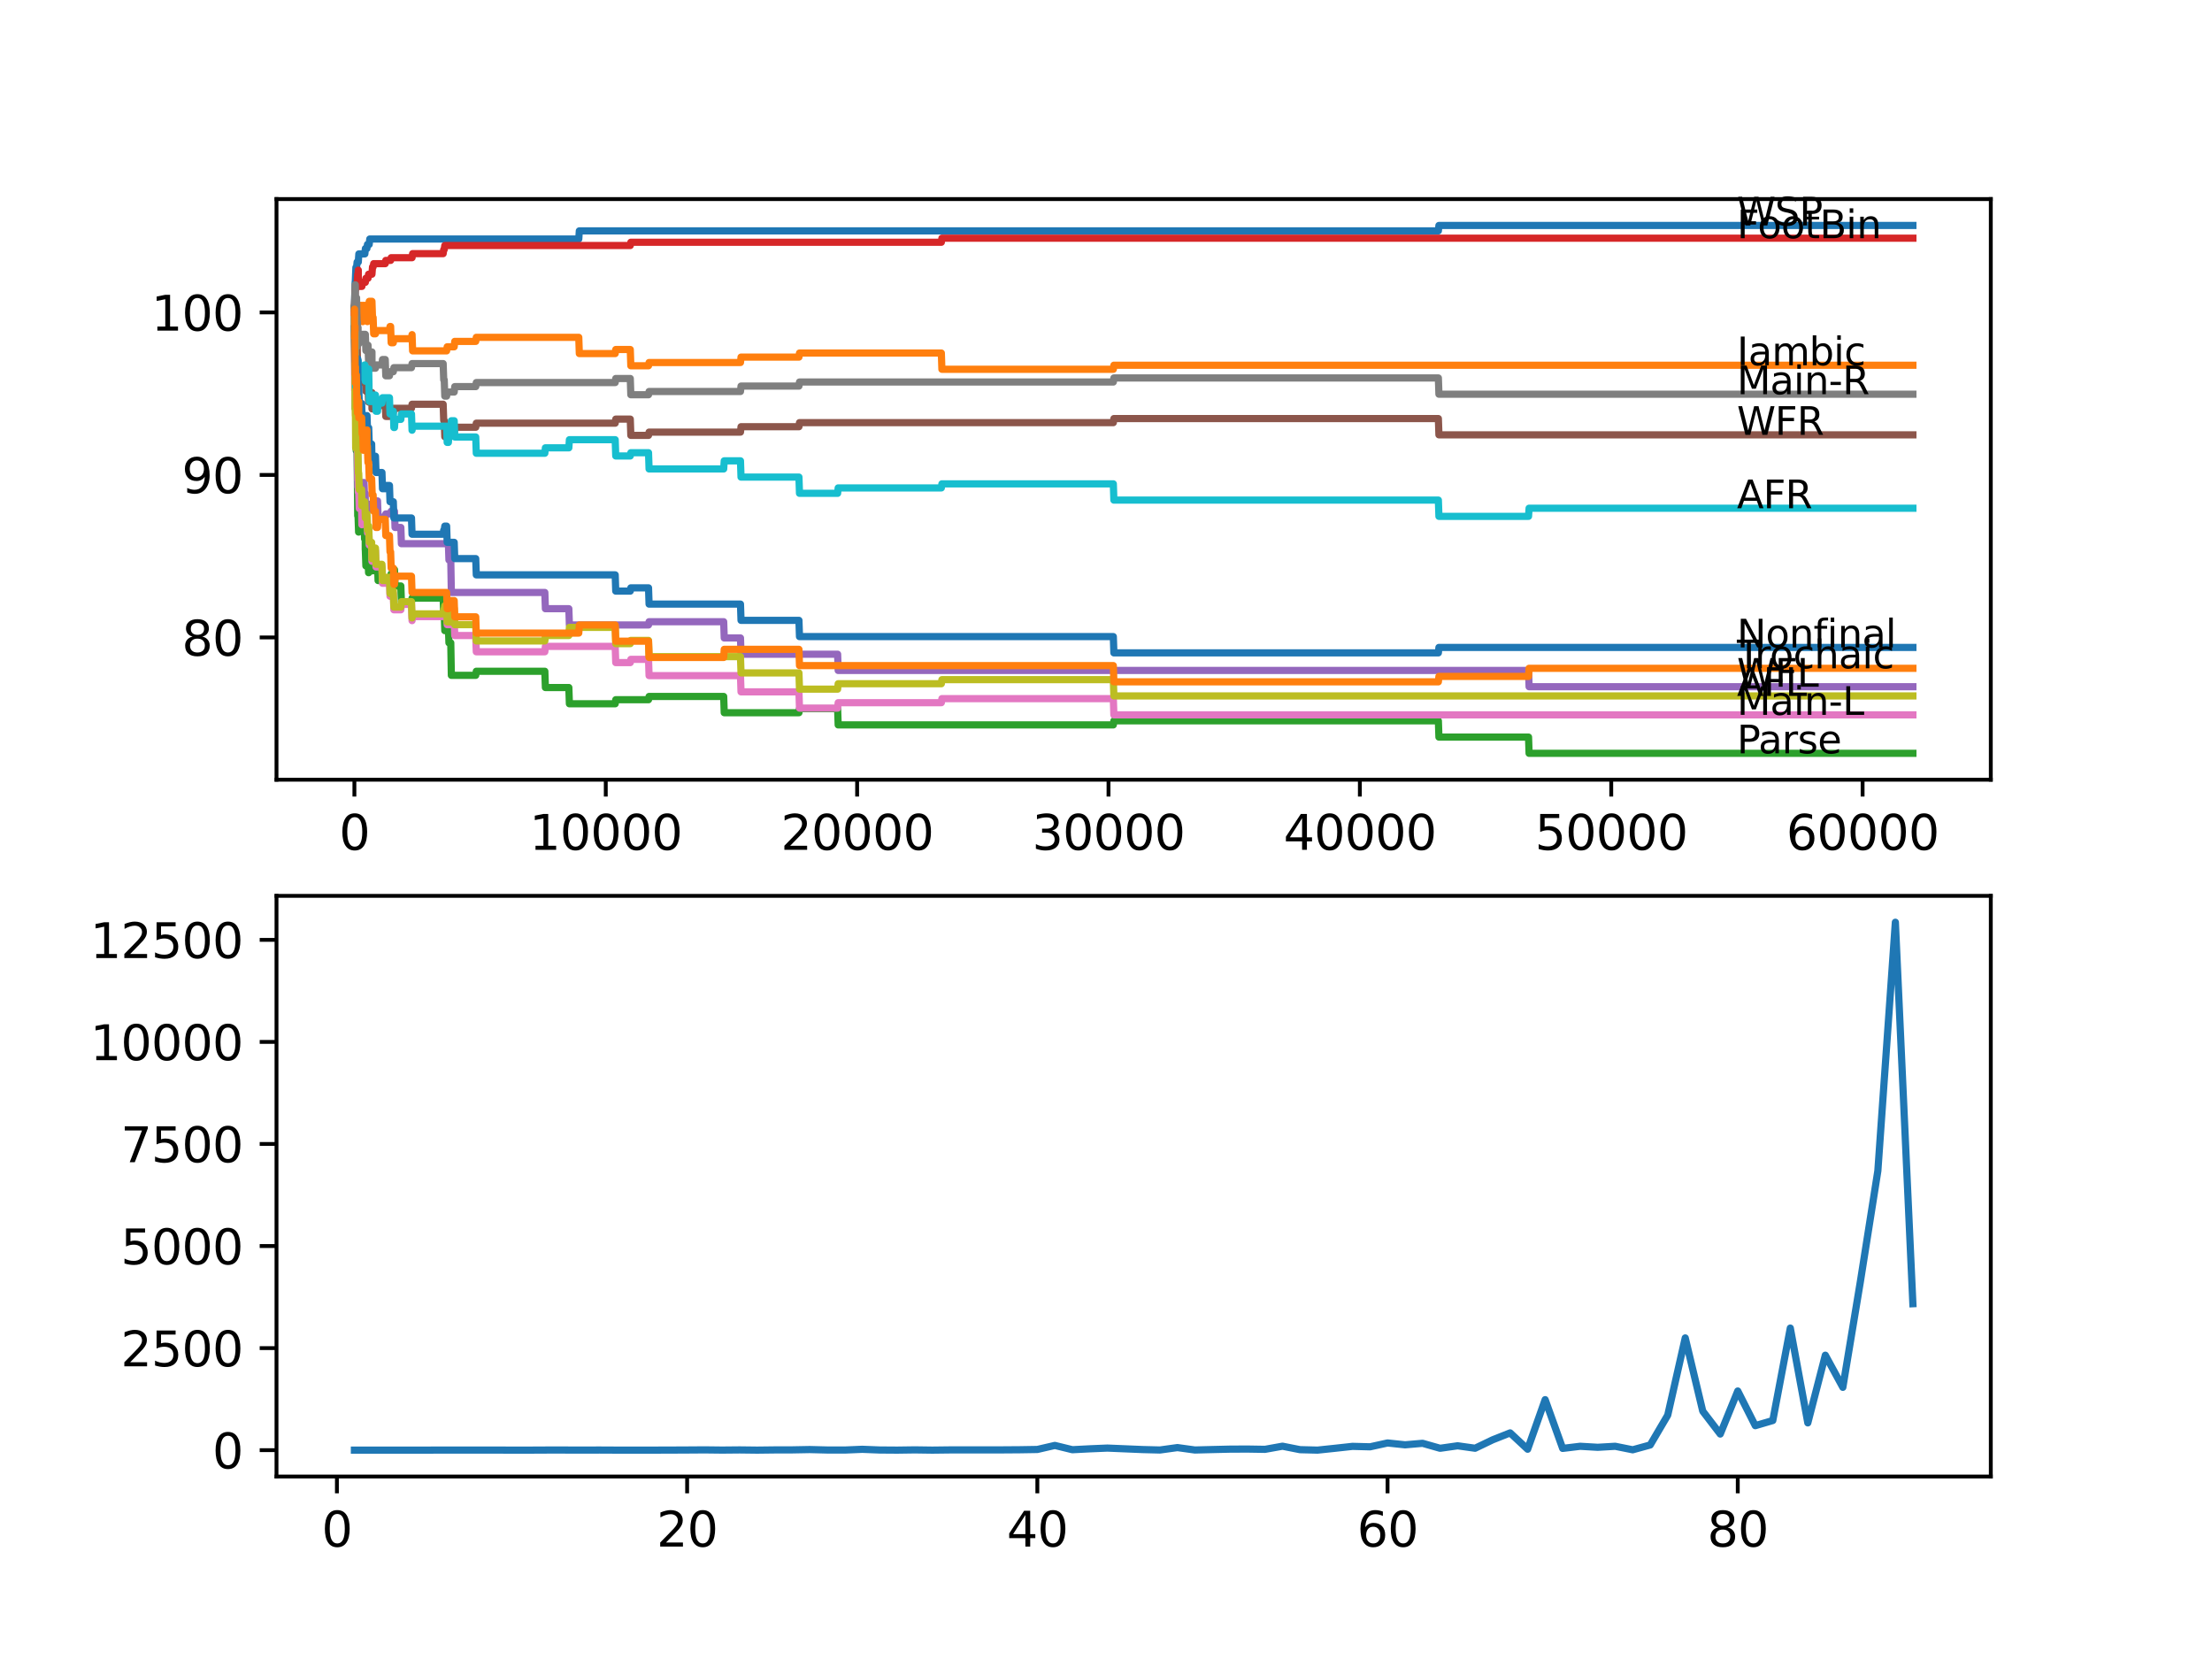 <?xml version="1.0" encoding="utf-8" standalone="no"?>
<!DOCTYPE svg PUBLIC "-//W3C//DTD SVG 1.1//EN"
  "http://www.w3.org/Graphics/SVG/1.1/DTD/svg11.dtd">
<svg xmlns:xlink="http://www.w3.org/1999/xlink" width="460.8pt" height="345.6pt" viewBox="0 0 460.8 345.6" xmlns="http://www.w3.org/2000/svg" version="1.1">
 <defs>
  <style type="text/css">*{stroke-linejoin: round; stroke-linecap: butt}</style>
 </defs>
 <g id="figure_1">
  <g id="patch_1">
   <path d="M 0 345.6 
L 460.8 345.6 
L 460.8 0 
L 0 0 
z
" style="fill: #ffffff"/>
  </g>
  <g id="axes_1">
   <g id="patch_2">
    <path d="M 57.6 162.432 
L 414.72 162.432 
L 414.72 41.472 
L 57.6 41.472 
z
" style="fill: #ffffff"/>
   </g>
   <g id="matplotlib.axis_1">
    <g id="xtick_1">
     <g id="line2d_1">
      <defs>
       <path id="m320a1dee29" d="M 0 0 
L 0 3.5 
" style="stroke: #000000; stroke-width: 0.8"/>
      </defs>
      <g>
       <use xlink:href="#m320a1dee29" x="73.827" y="162.432" style="stroke: #000000; stroke-width: 0.8"/>
      </g>
     </g>
     <g id="text_1">
      <!-- 0 -->
      <g transform="translate(70.646 177.03)scale(0.1 -0.1)">
       <defs>
        <path id="DejaVuSans-30" d="M 2034 4250 
Q 1547 4250 1301 3770 
Q 1056 3291 1056 2328 
Q 1056 1369 1301 889 
Q 1547 409 2034 409 
Q 2525 409 2770 889 
Q 3016 1369 3016 2328 
Q 3016 3291 2770 3770 
Q 2525 4250 2034 4250 
z
M 2034 4750 
Q 2819 4750 3233 4129 
Q 3647 3509 3647 2328 
Q 3647 1150 3233 529 
Q 2819 -91 2034 -91 
Q 1250 -91 836 529 
Q 422 1150 422 2328 
Q 422 3509 836 4129 
Q 1250 4750 2034 4750 
z
" transform="scale(0.016)"/>
       </defs>
       <use xlink:href="#DejaVuSans-30"/>
      </g>
     </g>
    </g>
    <g id="xtick_2">
     <g id="line2d_2">
      <g>
       <use xlink:href="#m320a1dee29" x="126.192" y="162.432" style="stroke: #000000; stroke-width: 0.8"/>
      </g>
     </g>
     <g id="text_2">
      <!-- 10000 -->
      <g transform="translate(110.286 177.03)scale(0.1 -0.1)">
       <defs>
        <path id="DejaVuSans-31" d="M 794 531 
L 1825 531 
L 1825 4091 
L 703 3866 
L 703 4441 
L 1819 4666 
L 2450 4666 
L 2450 531 
L 3481 531 
L 3481 0 
L 794 0 
L 794 531 
z
" transform="scale(0.016)"/>
       </defs>
       <use xlink:href="#DejaVuSans-31"/>
       <use xlink:href="#DejaVuSans-30" x="63.623"/>
       <use xlink:href="#DejaVuSans-30" x="127.246"/>
       <use xlink:href="#DejaVuSans-30" x="190.869"/>
       <use xlink:href="#DejaVuSans-30" x="254.492"/>
      </g>
     </g>
    </g>
    <g id="xtick_3">
     <g id="line2d_3">
      <g>
       <use xlink:href="#m320a1dee29" x="178.556" y="162.432" style="stroke: #000000; stroke-width: 0.8"/>
      </g>
     </g>
     <g id="text_3">
      <!-- 20000 -->
      <g transform="translate(162.65 177.03)scale(0.1 -0.1)">
       <defs>
        <path id="DejaVuSans-32" d="M 1228 531 
L 3431 531 
L 3431 0 
L 469 0 
L 469 531 
Q 828 903 1448 1529 
Q 2069 2156 2228 2338 
Q 2531 2678 2651 2914 
Q 2772 3150 2772 3378 
Q 2772 3750 2511 3984 
Q 2250 4219 1831 4219 
Q 1534 4219 1204 4116 
Q 875 4013 500 3803 
L 500 4441 
Q 881 4594 1212 4672 
Q 1544 4750 1819 4750 
Q 2544 4750 2975 4387 
Q 3406 4025 3406 3419 
Q 3406 3131 3298 2873 
Q 3191 2616 2906 2266 
Q 2828 2175 2409 1742 
Q 1991 1309 1228 531 
z
" transform="scale(0.016)"/>
       </defs>
       <use xlink:href="#DejaVuSans-32"/>
       <use xlink:href="#DejaVuSans-30" x="63.623"/>
       <use xlink:href="#DejaVuSans-30" x="127.246"/>
       <use xlink:href="#DejaVuSans-30" x="190.869"/>
       <use xlink:href="#DejaVuSans-30" x="254.492"/>
      </g>
     </g>
    </g>
    <g id="xtick_4">
     <g id="line2d_4">
      <g>
       <use xlink:href="#m320a1dee29" x="230.921" y="162.432" style="stroke: #000000; stroke-width: 0.8"/>
      </g>
     </g>
     <g id="text_4">
      <!-- 30000 -->
      <g transform="translate(215.015 177.03)scale(0.1 -0.1)">
       <defs>
        <path id="DejaVuSans-33" d="M 2597 2516 
Q 3050 2419 3304 2112 
Q 3559 1806 3559 1356 
Q 3559 666 3084 287 
Q 2609 -91 1734 -91 
Q 1441 -91 1130 -33 
Q 819 25 488 141 
L 488 750 
Q 750 597 1062 519 
Q 1375 441 1716 441 
Q 2309 441 2620 675 
Q 2931 909 2931 1356 
Q 2931 1769 2642 2001 
Q 2353 2234 1838 2234 
L 1294 2234 
L 1294 2753 
L 1863 2753 
Q 2328 2753 2575 2939 
Q 2822 3125 2822 3475 
Q 2822 3834 2567 4026 
Q 2313 4219 1838 4219 
Q 1578 4219 1281 4162 
Q 984 4106 628 3988 
L 628 4550 
Q 988 4650 1302 4700 
Q 1616 4750 1894 4750 
Q 2613 4750 3031 4423 
Q 3450 4097 3450 3541 
Q 3450 3153 3228 2886 
Q 3006 2619 2597 2516 
z
" transform="scale(0.016)"/>
       </defs>
       <use xlink:href="#DejaVuSans-33"/>
       <use xlink:href="#DejaVuSans-30" x="63.623"/>
       <use xlink:href="#DejaVuSans-30" x="127.246"/>
       <use xlink:href="#DejaVuSans-30" x="190.869"/>
       <use xlink:href="#DejaVuSans-30" x="254.492"/>
      </g>
     </g>
    </g>
    <g id="xtick_5">
     <g id="line2d_5">
      <g>
       <use xlink:href="#m320a1dee29" x="283.285" y="162.432" style="stroke: #000000; stroke-width: 0.8"/>
      </g>
     </g>
     <g id="text_5">
      <!-- 40000 -->
      <g transform="translate(267.379 177.03)scale(0.1 -0.1)">
       <defs>
        <path id="DejaVuSans-34" d="M 2419 4116 
L 825 1625 
L 2419 1625 
L 2419 4116 
z
M 2253 4666 
L 3047 4666 
L 3047 1625 
L 3713 1625 
L 3713 1100 
L 3047 1100 
L 3047 0 
L 2419 0 
L 2419 1100 
L 313 1100 
L 313 1709 
L 2253 4666 
z
" transform="scale(0.016)"/>
       </defs>
       <use xlink:href="#DejaVuSans-34"/>
       <use xlink:href="#DejaVuSans-30" x="63.623"/>
       <use xlink:href="#DejaVuSans-30" x="127.246"/>
       <use xlink:href="#DejaVuSans-30" x="190.869"/>
       <use xlink:href="#DejaVuSans-30" x="254.492"/>
      </g>
     </g>
    </g>
    <g id="xtick_6">
     <g id="line2d_6">
      <g>
       <use xlink:href="#m320a1dee29" x="335.65" y="162.432" style="stroke: #000000; stroke-width: 0.8"/>
      </g>
     </g>
     <g id="text_6">
      <!-- 50000 -->
      <g transform="translate(319.744 177.03)scale(0.1 -0.1)">
       <defs>
        <path id="DejaVuSans-35" d="M 691 4666 
L 3169 4666 
L 3169 4134 
L 1269 4134 
L 1269 2991 
Q 1406 3038 1543 3061 
Q 1681 3084 1819 3084 
Q 2600 3084 3056 2656 
Q 3513 2228 3513 1497 
Q 3513 744 3044 326 
Q 2575 -91 1722 -91 
Q 1428 -91 1123 -41 
Q 819 9 494 109 
L 494 744 
Q 775 591 1075 516 
Q 1375 441 1709 441 
Q 2250 441 2565 725 
Q 2881 1009 2881 1497 
Q 2881 1984 2565 2268 
Q 2250 2553 1709 2553 
Q 1456 2553 1204 2497 
Q 953 2441 691 2322 
L 691 4666 
z
" transform="scale(0.016)"/>
       </defs>
       <use xlink:href="#DejaVuSans-35"/>
       <use xlink:href="#DejaVuSans-30" x="63.623"/>
       <use xlink:href="#DejaVuSans-30" x="127.246"/>
       <use xlink:href="#DejaVuSans-30" x="190.869"/>
       <use xlink:href="#DejaVuSans-30" x="254.492"/>
      </g>
     </g>
    </g>
    <g id="xtick_7">
     <g id="line2d_7">
      <g>
       <use xlink:href="#m320a1dee29" x="388.014" y="162.432" style="stroke: #000000; stroke-width: 0.8"/>
      </g>
     </g>
     <g id="text_7">
      <!-- 60000 -->
      <g transform="translate(372.108 177.03)scale(0.1 -0.1)">
       <defs>
        <path id="DejaVuSans-36" d="M 2113 2584 
Q 1688 2584 1439 2293 
Q 1191 2003 1191 1497 
Q 1191 994 1439 701 
Q 1688 409 2113 409 
Q 2538 409 2786 701 
Q 3034 994 3034 1497 
Q 3034 2003 2786 2293 
Q 2538 2584 2113 2584 
z
M 3366 4563 
L 3366 3988 
Q 3128 4100 2886 4159 
Q 2644 4219 2406 4219 
Q 1781 4219 1451 3797 
Q 1122 3375 1075 2522 
Q 1259 2794 1537 2939 
Q 1816 3084 2150 3084 
Q 2853 3084 3261 2657 
Q 3669 2231 3669 1497 
Q 3669 778 3244 343 
Q 2819 -91 2113 -91 
Q 1303 -91 875 529 
Q 447 1150 447 2328 
Q 447 3434 972 4092 
Q 1497 4750 2381 4750 
Q 2619 4750 2861 4703 
Q 3103 4656 3366 4563 
z
" transform="scale(0.016)"/>
       </defs>
       <use xlink:href="#DejaVuSans-36"/>
       <use xlink:href="#DejaVuSans-30" x="63.623"/>
       <use xlink:href="#DejaVuSans-30" x="127.246"/>
       <use xlink:href="#DejaVuSans-30" x="190.869"/>
       <use xlink:href="#DejaVuSans-30" x="254.492"/>
      </g>
     </g>
    </g>
   </g>
   <g id="matplotlib.axis_2">
    <g id="ytick_1">
     <g id="line2d_8">
      <defs>
       <path id="m998829a153" d="M 0 0 
L -3.5 0 
" style="stroke: #000000; stroke-width: 0.8"/>
      </defs>
      <g>
       <use xlink:href="#m998829a153" x="57.6" y="132.786" style="stroke: #000000; stroke-width: 0.8"/>
      </g>
     </g>
     <g id="text_8">
      <!-- 80 -->
      <g transform="translate(37.875 136.585)scale(0.1 -0.1)">
       <defs>
        <path id="DejaVuSans-38" d="M 2034 2216 
Q 1584 2216 1326 1975 
Q 1069 1734 1069 1313 
Q 1069 891 1326 650 
Q 1584 409 2034 409 
Q 2484 409 2743 651 
Q 3003 894 3003 1313 
Q 3003 1734 2745 1975 
Q 2488 2216 2034 2216 
z
M 1403 2484 
Q 997 2584 770 2862 
Q 544 3141 544 3541 
Q 544 4100 942 4425 
Q 1341 4750 2034 4750 
Q 2731 4750 3128 4425 
Q 3525 4100 3525 3541 
Q 3525 3141 3298 2862 
Q 3072 2584 2669 2484 
Q 3125 2378 3379 2068 
Q 3634 1759 3634 1313 
Q 3634 634 3220 271 
Q 2806 -91 2034 -91 
Q 1263 -91 848 271 
Q 434 634 434 1313 
Q 434 1759 690 2068 
Q 947 2378 1403 2484 
z
M 1172 3481 
Q 1172 3119 1398 2916 
Q 1625 2713 2034 2713 
Q 2441 2713 2670 2916 
Q 2900 3119 2900 3481 
Q 2900 3844 2670 4047 
Q 2441 4250 2034 4250 
Q 1625 4250 1398 4047 
Q 1172 3844 1172 3481 
z
" transform="scale(0.016)"/>
       </defs>
       <use xlink:href="#DejaVuSans-38"/>
       <use xlink:href="#DejaVuSans-30" x="63.623"/>
      </g>
     </g>
    </g>
    <g id="ytick_2">
     <g id="line2d_9">
      <g>
       <use xlink:href="#m998829a153" x="57.6" y="98.934" style="stroke: #000000; stroke-width: 0.8"/>
      </g>
     </g>
     <g id="text_9">
      <!-- 90 -->
      <g transform="translate(37.875 102.733)scale(0.1 -0.1)">
       <defs>
        <path id="DejaVuSans-39" d="M 703 97 
L 703 672 
Q 941 559 1184 500 
Q 1428 441 1663 441 
Q 2288 441 2617 861 
Q 2947 1281 2994 2138 
Q 2813 1869 2534 1725 
Q 2256 1581 1919 1581 
Q 1219 1581 811 2004 
Q 403 2428 403 3163 
Q 403 3881 828 4315 
Q 1253 4750 1959 4750 
Q 2769 4750 3195 4129 
Q 3622 3509 3622 2328 
Q 3622 1225 3098 567 
Q 2575 -91 1691 -91 
Q 1453 -91 1209 -44 
Q 966 3 703 97 
z
M 1959 2075 
Q 2384 2075 2632 2365 
Q 2881 2656 2881 3163 
Q 2881 3666 2632 3958 
Q 2384 4250 1959 4250 
Q 1534 4250 1286 3958 
Q 1038 3666 1038 3163 
Q 1038 2656 1286 2365 
Q 1534 2075 1959 2075 
z
" transform="scale(0.016)"/>
       </defs>
       <use xlink:href="#DejaVuSans-39"/>
       <use xlink:href="#DejaVuSans-30" x="63.623"/>
      </g>
     </g>
    </g>
    <g id="ytick_3">
     <g id="line2d_10">
      <g>
       <use xlink:href="#m998829a153" x="57.6" y="65.081" style="stroke: #000000; stroke-width: 0.8"/>
      </g>
     </g>
     <g id="text_10">
      <!-- 100 -->
      <g transform="translate(31.512 68.88)scale(0.1 -0.1)">
       <use xlink:href="#DejaVuSans-31"/>
       <use xlink:href="#DejaVuSans-30" x="63.623"/>
       <use xlink:href="#DejaVuSans-30" x="127.246"/>
      </g>
     </g>
    </g>
   </g>
   <g id="line2d_11">
    <path d="M 73.833 64.235 
L 73.985 58.762 
L 74.011 58.762 
L 74.142 55.715 
L 74.278 55.715 
L 74.393 54.587 
L 74.639 54.587 
L 74.754 52.894 
L 76.006 52.894 
L 76.121 51.766 
L 76.435 51.766 
L 76.55 50.92 
L 76.912 50.92 
L 77.027 49.791 
L 120.568 49.791 
L 120.683 48.099 
L 299.639 48.099 
L 299.754 46.97 
L 398.487 46.97 
L 398.487 46.97 
" clip-path="url(#pe976bc8d09)" style="fill: none; stroke: #1f77b4; stroke-width: 1.5; stroke-linecap: square"/>
   </g>
   <g id="line2d_12">
    <path d="M 73.833 65.081 
L 73.864 64.404 
L 73.89 71.175 
L 73.901 70.046 
L 73.937 73.431 
L 73.953 68.354 
L 74.011 71.739 
L 74.131 70.385 
L 74.163 70.385 
L 74.241 73.77 
L 74.267 66.999 
L 74.456 66.999 
L 74.571 63.614 
L 75.393 63.614 
L 75.508 66.999 
L 75.566 66.999 
L 75.681 63.614 
L 76.435 63.614 
L 76.535 66.999 
L 76.545 63.614 
L 76.807 63.614 
L 76.922 62.768 
L 77.483 62.768 
L 77.598 66.153 
L 77.729 66.153 
L 77.844 69.538 
L 78.216 69.538 
L 78.331 68.861 
L 81.132 68.861 
L 81.248 68.015 
L 81.373 68.015 
L 81.488 71.4 
L 81.934 71.4 
L 82.049 70.554 
L 85.719 70.554 
L 85.835 69.708 
L 85.84 69.708 
L 85.955 73.093 
L 93.04 73.093 
L 93.155 72.247 
L 94.616 72.247 
L 94.731 71.118 
L 99.104 71.118 
L 99.219 70.272 
L 120.568 70.272 
L 120.683 73.657 
L 128.156 73.657 
L 128.271 72.811 
L 131.298 72.811 
L 131.413 76.196 
L 135.099 76.196 
L 135.214 75.519 
L 154.254 75.519 
L 154.369 74.391 
L 166.434 74.391 
L 166.549 73.544 
L 196.099 73.544 
L 196.214 76.929 
L 231.926 76.929 
L 232.042 76.083 
L 398.487 76.083 
L 398.487 76.083 
" clip-path="url(#pe976bc8d09)" style="fill: none; stroke: #ff7f0e; stroke-width: 1.5; stroke-linecap: square"/>
   </g>
   <g id="line2d_13">
    <path d="M 73.833 64.235 
L 73.969 83.418 
L 73.99 81.725 
L 73.995 85.11 
L 74.074 83.756 
L 74.089 83.756 
L 74.215 93.912 
L 74.388 93.912 
L 74.519 107.453 
L 74.587 107.453 
L 74.702 110.838 
L 74.728 110.838 
L 74.843 109.71 
L 75.336 109.71 
L 75.451 108.864 
L 75.833 108.864 
L 75.948 112.249 
L 76.006 112.249 
L 76.084 111.12 
L 76.09 114.506 
L 76.105 114.506 
L 76.221 117.891 
L 76.435 117.891 
L 76.556 115.916 
L 76.666 115.916 
L 76.781 119.301 
L 76.807 119.301 
L 76.927 117.327 
L 77.42 117.327 
L 77.488 115.521 
L 77.493 118.906 
L 77.519 118.906 
L 77.729 118.906 
L 77.844 118.229 
L 78.216 118.229 
L 78.331 117.552 
L 78.645 117.552 
L 78.76 120.938 
L 81.132 120.938 
L 81.248 120.091 
L 81.373 120.091 
L 81.488 119.527 
L 81.934 119.527 
L 82.049 118.681 
L 82.18 118.681 
L 82.295 122.066 
L 83.504 122.066 
L 83.62 125.451 
L 85.719 125.451 
L 85.835 124.605 
L 92.317 124.605 
L 92.433 127.99 
L 92.543 127.99 
L 92.658 131.375 
L 93.04 131.375 
L 93.155 130.529 
L 93.407 130.529 
L 93.522 133.914 
L 93.904 133.914 
L 94.024 140.685 
L 99.104 140.685 
L 99.219 139.838 
L 113.499 139.838 
L 113.614 143.224 
L 118.5 143.224 
L 118.615 146.609 
L 128.156 146.609 
L 128.271 145.763 
L 135.099 145.763 
L 135.214 145.086 
L 150.756 145.086 
L 150.871 148.471 
L 166.434 148.471 
L 166.549 147.624 
L 174.493 147.624 
L 174.608 151.01 
L 231.926 151.01 
L 232.042 150.163 
L 299.639 150.163 
L 299.754 153.549 
L 318.422 153.549 
L 318.537 156.934 
L 398.487 156.934 
L 398.487 156.934 
" clip-path="url(#pe976bc8d09)" style="fill: none; stroke: #2ca02c; stroke-width: 1.5; stroke-linecap: square"/>
   </g>
   <g id="line2d_14">
    <path d="M 73.833 65.081 
L 73.838 65.081 
L 73.969 60.624 
L 73.979 60.624 
L 74.095 60.06 
L 74.163 60.06 
L 74.278 59.213 
L 74.388 59.213 
L 74.513 57.126 
L 74.587 57.126 
L 74.639 56.28 
L 74.644 59.665 
L 74.681 59.665 
L 75.393 59.665 
L 75.508 58.818 
L 76.105 58.818 
L 76.221 57.972 
L 76.666 57.972 
L 76.781 57.126 
L 77.483 57.126 
L 77.603 55.603 
L 77.729 55.603 
L 77.844 54.925 
L 80.253 54.925 
L 80.368 54.248 
L 81.373 54.248 
L 81.488 53.684 
L 85.84 53.684 
L 85.955 52.838 
L 92.317 52.838 
L 92.433 51.992 
L 92.543 51.992 
L 92.658 51.145 
L 131.298 51.145 
L 131.413 50.468 
L 196.099 50.468 
L 196.214 49.622 
L 398.487 49.622 
L 398.487 49.622 
" clip-path="url(#pe976bc8d09)" style="fill: none; stroke: #d62728; stroke-width: 1.5; stroke-linecap: square"/>
   </g>
   <g id="line2d_15">
    <path d="M 73.833 65.081 
L 73.964 80.033 
L 73.969 80.033 
L 73.99 78.34 
L 73.995 81.725 
L 74.074 81.048 
L 74.089 81.048 
L 74.215 91.204 
L 74.388 91.204 
L 74.513 101.36 
L 75.336 101.36 
L 75.451 100.513 
L 75.833 100.513 
L 75.948 103.899 
L 76.006 103.899 
L 76.084 102.77 
L 76.09 106.155 
L 76.105 106.155 
L 76.912 106.155 
L 77.027 105.027 
L 78.216 105.027 
L 78.331 104.35 
L 78.645 104.35 
L 78.76 107.735 
L 80.253 107.735 
L 80.368 107.058 
L 81.373 107.058 
L 81.488 106.494 
L 82.18 106.494 
L 82.295 109.879 
L 83.504 109.879 
L 83.62 113.264 
L 93.407 113.264 
L 93.522 116.65 
L 93.904 116.65 
L 94.024 123.42 
L 113.499 123.42 
L 113.614 126.805 
L 118.5 126.805 
L 118.615 130.19 
L 135.099 130.19 
L 135.214 129.513 
L 150.756 129.513 
L 150.871 132.899 
L 154.254 132.899 
L 154.369 136.284 
L 174.493 136.284 
L 174.608 139.669 
L 318.422 139.669 
L 318.537 143.054 
L 398.487 143.054 
L 398.487 143.054 
" clip-path="url(#pe976bc8d09)" style="fill: none; stroke: #9467bd; stroke-width: 1.5; stroke-linecap: square"/>
   </g>
   <g id="line2d_16">
    <path d="M 73.833 64.235 
L 73.953 62.712 
L 74.011 62.712 
L 74.058 66.097 
L 74.126 65.42 
L 74.278 65.42 
L 74.398 72.19 
L 74.409 72.19 
L 74.519 78.961 
L 74.524 77.832 
L 74.55 77.832 
L 74.587 76.704 
L 74.592 80.089 
L 74.65 80.089 
L 74.728 80.089 
L 74.843 78.961 
L 75.336 78.961 
L 75.451 78.114 
L 76.105 78.114 
L 76.221 81.5 
L 76.456 81.5 
L 76.571 80.371 
L 76.666 80.371 
L 76.781 83.756 
L 76.807 83.756 
L 76.922 82.91 
L 77.42 82.91 
L 77.488 81.782 
L 77.493 85.167 
L 77.519 85.167 
L 78.216 85.167 
L 78.331 84.49 
L 79.567 84.49 
L 79.682 83.361 
L 80.253 83.361 
L 80.368 86.747 
L 81.132 86.747 
L 81.248 85.9 
L 81.934 85.9 
L 82.049 85.054 
L 85.719 85.054 
L 85.835 84.208 
L 92.317 84.208 
L 92.433 87.593 
L 92.543 87.593 
L 92.658 90.978 
L 93.04 90.978 
L 93.155 90.132 
L 94.616 90.132 
L 94.731 89.003 
L 99.104 89.003 
L 99.219 88.157 
L 128.156 88.157 
L 128.271 87.311 
L 131.298 87.311 
L 131.413 90.696 
L 135.099 90.696 
L 135.214 90.019 
L 154.254 90.019 
L 154.369 88.891 
L 166.434 88.891 
L 166.549 88.044 
L 231.926 88.044 
L 232.042 87.198 
L 299.639 87.198 
L 299.754 90.583 
L 398.487 90.583 
L 398.487 90.583 
" clip-path="url(#pe976bc8d09)" style="fill: none; stroke: #8c564b; stroke-width: 1.5; stroke-linecap: square"/>
   </g>
   <g id="line2d_17">
    <path d="M 73.833 68.466 
L 73.885 81.33 
L 73.958 80.653 
L 73.964 80.653 
L 73.969 79.807 
L 73.974 83.192 
L 74.047 82.628 
L 74.163 89.398 
L 74.278 88.552 
L 74.388 88.552 
L 74.414 87.142 
L 74.419 90.527 
L 74.451 90.527 
L 74.576 100.005 
L 74.587 100.005 
L 74.639 99.159 
L 74.644 102.544 
L 74.681 102.544 
L 74.728 102.544 
L 74.843 105.93 
L 75.336 105.93 
L 75.393 109.315 
L 75.446 108.469 
L 76.105 108.469 
L 76.221 107.622 
L 76.456 107.622 
L 76.571 111.007 
L 76.666 111.007 
L 76.781 110.161 
L 76.807 110.161 
L 76.922 113.546 
L 77.42 113.546 
L 77.483 116.932 
L 77.53 115.408 
L 77.729 115.408 
L 77.844 114.731 
L 78.216 114.731 
L 78.331 118.116 
L 79.567 118.116 
L 79.682 121.502 
L 80.253 121.502 
L 80.368 120.825 
L 81.132 120.825 
L 81.248 124.21 
L 81.373 124.21 
L 81.488 123.646 
L 81.934 123.646 
L 82.049 127.031 
L 83.504 127.031 
L 83.62 125.903 
L 85.719 125.903 
L 85.835 129.288 
L 85.84 129.288 
L 85.955 128.441 
L 92.317 128.441 
L 92.433 127.595 
L 92.543 127.595 
L 92.658 126.749 
L 93.04 126.749 
L 93.155 130.134 
L 93.904 130.134 
L 94.019 129.006 
L 94.616 129.006 
L 94.731 132.391 
L 99.104 132.391 
L 99.219 135.776 
L 113.499 135.776 
L 113.614 134.648 
L 128.156 134.648 
L 128.271 138.033 
L 131.298 138.033 
L 131.413 137.356 
L 135.099 137.356 
L 135.214 140.741 
L 154.254 140.741 
L 154.369 144.126 
L 166.434 144.126 
L 166.549 147.512 
L 174.493 147.512 
L 174.608 146.383 
L 196.099 146.383 
L 196.214 145.537 
L 231.926 145.537 
L 232.042 148.922 
L 398.487 148.922 
L 398.487 148.922 
" clip-path="url(#pe976bc8d09)" style="fill: none; stroke: #e377c2; stroke-width: 1.5; stroke-linecap: square"/>
   </g>
   <g id="line2d_18">
    <path d="M 73.833 64.235 
L 73.979 59.326 
L 74.011 59.326 
L 74.058 62.712 
L 74.126 62.034 
L 74.278 62.034 
L 74.398 68.805 
L 74.409 68.805 
L 74.414 72.19 
L 74.456 67.112 
L 74.519 70.498 
L 74.587 68.241 
L 74.592 71.626 
L 74.623 71.626 
L 74.728 71.626 
L 74.843 70.498 
L 75.336 70.498 
L 75.451 69.651 
L 76.105 69.651 
L 76.221 73.036 
L 76.456 73.036 
L 76.571 71.908 
L 76.666 71.908 
L 76.781 75.293 
L 76.807 75.293 
L 76.922 74.447 
L 77.42 74.447 
L 77.488 73.319 
L 77.493 76.704 
L 77.519 76.704 
L 78.216 76.704 
L 78.331 76.027 
L 79.567 76.027 
L 79.682 74.898 
L 80.253 74.898 
L 80.368 78.284 
L 81.132 78.284 
L 81.248 77.437 
L 81.934 77.437 
L 82.049 76.591 
L 85.719 76.591 
L 85.835 75.745 
L 92.317 75.745 
L 92.433 79.13 
L 92.543 79.13 
L 92.658 82.515 
L 93.04 82.515 
L 93.155 81.669 
L 94.616 81.669 
L 94.731 80.54 
L 99.104 80.54 
L 99.219 79.694 
L 128.156 79.694 
L 128.271 78.848 
L 131.298 78.848 
L 131.413 82.233 
L 135.099 82.233 
L 135.214 81.556 
L 154.254 81.556 
L 154.369 80.428 
L 166.434 80.428 
L 166.549 79.581 
L 231.926 79.581 
L 232.042 78.735 
L 299.639 78.735 
L 299.754 82.12 
L 398.487 82.12 
L 398.487 82.12 
" clip-path="url(#pe976bc8d09)" style="fill: none; stroke: #7f7f7f; stroke-width: 1.5; stroke-linecap: square"/>
   </g>
   <g id="line2d_19">
    <path d="M 73.833 68.466 
L 73.964 82.91 
L 73.969 82.064 
L 74.016 86.577 
L 74.047 86.577 
L 74.095 93.348 
L 74.163 89.963 
L 74.283 87.988 
L 74.388 87.988 
L 74.451 86.577 
L 74.456 89.963 
L 74.477 89.963 
L 74.487 89.963 
L 74.519 89.286 
L 74.524 92.671 
L 74.55 92.671 
L 74.665 98.595 
L 74.728 98.595 
L 74.843 101.98 
L 75.336 101.98 
L 75.393 105.365 
L 75.446 104.519 
L 76.006 104.519 
L 76.105 107.904 
L 76.116 107.058 
L 76.456 107.058 
L 76.571 110.443 
L 76.666 110.443 
L 76.781 109.597 
L 76.807 109.597 
L 76.922 112.982 
L 77.42 112.982 
L 77.483 116.367 
L 77.53 114.844 
L 77.729 114.844 
L 77.844 114.167 
L 78.216 114.167 
L 78.331 117.552 
L 79.567 117.552 
L 79.682 120.938 
L 80.253 120.938 
L 80.368 120.26 
L 81.132 120.26 
L 81.248 123.646 
L 81.373 123.646 
L 81.488 123.081 
L 81.934 123.081 
L 82.049 126.467 
L 83.504 126.467 
L 83.62 125.338 
L 85.719 125.338 
L 85.835 128.724 
L 85.84 128.724 
L 85.955 127.877 
L 92.317 127.877 
L 92.433 127.031 
L 92.543 127.031 
L 92.658 126.185 
L 93.04 126.185 
L 93.155 129.57 
L 93.904 129.57 
L 94.024 126.749 
L 94.616 126.749 
L 94.731 130.134 
L 99.104 130.134 
L 99.219 133.519 
L 113.499 133.519 
L 113.614 132.391 
L 118.5 132.391 
L 118.615 130.698 
L 128.156 130.698 
L 128.271 134.083 
L 131.298 134.083 
L 131.413 133.406 
L 135.099 133.406 
L 135.214 136.792 
L 154.254 136.792 
L 154.369 140.177 
L 166.434 140.177 
L 166.549 143.562 
L 174.493 143.562 
L 174.608 142.434 
L 196.099 142.434 
L 196.214 141.587 
L 231.926 141.587 
L 232.042 144.973 
L 398.487 144.973 
L 398.487 144.973 
" clip-path="url(#pe976bc8d09)" style="fill: none; stroke: #bcbd22; stroke-width: 1.5; stroke-linecap: square"/>
   </g>
   <g id="line2d_20">
    <path d="M 73.833 68.466 
L 73.854 65.984 
L 73.906 70.103 
L 73.969 69.256 
L 74.021 73.77 
L 74.047 73.77 
L 74.089 80.54 
L 74.157 75.463 
L 74.163 75.463 
L 74.278 74.616 
L 74.388 78.001 
L 74.393 77.437 
L 74.519 77.437 
L 74.639 75.18 
L 74.754 78.566 
L 75.393 78.566 
L 75.508 77.719 
L 75.833 77.719 
L 75.948 76.027 
L 76.006 76.027 
L 76.084 79.412 
L 76.116 77.719 
L 76.435 77.719 
L 76.55 76.873 
L 76.807 76.873 
L 76.927 83.644 
L 77.483 83.644 
L 77.598 82.966 
L 77.729 82.966 
L 77.844 82.289 
L 78.216 82.289 
L 78.331 85.675 
L 78.645 85.675 
L 78.76 83.982 
L 79.567 83.982 
L 79.682 82.854 
L 81.132 82.854 
L 81.248 86.239 
L 81.373 86.239 
L 81.488 85.675 
L 81.934 85.675 
L 82.049 89.06 
L 82.18 89.06 
L 82.295 87.367 
L 83.504 87.367 
L 83.62 86.239 
L 85.719 86.239 
L 85.835 89.624 
L 85.84 89.624 
L 85.955 88.778 
L 93.04 88.778 
L 93.155 92.163 
L 93.407 92.163 
L 93.522 90.47 
L 93.904 90.47 
L 94.024 87.649 
L 94.616 87.649 
L 94.731 91.035 
L 99.104 91.035 
L 99.219 94.42 
L 113.499 94.42 
L 113.614 93.291 
L 118.5 93.291 
L 118.615 91.599 
L 128.156 91.599 
L 128.271 94.984 
L 131.298 94.984 
L 131.413 94.307 
L 135.099 94.307 
L 135.214 97.692 
L 150.756 97.692 
L 150.871 96 
L 154.254 96 
L 154.369 99.385 
L 166.434 99.385 
L 166.549 102.77 
L 174.493 102.77 
L 174.608 101.642 
L 196.099 101.642 
L 196.214 100.795 
L 231.926 100.795 
L 232.042 104.181 
L 299.639 104.181 
L 299.754 107.566 
L 318.422 107.566 
L 318.537 105.873 
L 398.487 105.873 
L 398.487 105.873 
" clip-path="url(#pe976bc8d09)" style="fill: none; stroke: #17becf; stroke-width: 1.5; stroke-linecap: square"/>
   </g>
   <g id="line2d_21">
    <path d="M 73.833 68.466 
L 73.953 75.237 
L 74.011 75.237 
L 74.058 74.56 
L 74.063 77.945 
L 74.1 77.945 
L 74.278 77.945 
L 74.393 76.252 
L 74.409 76.252 
L 74.519 74.729 
L 74.587 81.5 
L 74.634 80.653 
L 74.728 80.653 
L 74.843 84.038 
L 75.336 84.038 
L 75.451 87.424 
L 76.105 87.424 
L 76.221 86.577 
L 76.456 86.577 
L 76.571 89.963 
L 76.666 89.963 
L 76.781 89.116 
L 76.807 89.116 
L 76.922 92.502 
L 77.42 92.502 
L 77.488 95.887 
L 77.53 95.04 
L 78.216 95.04 
L 78.331 98.426 
L 79.567 98.426 
L 79.682 101.811 
L 80.253 101.811 
L 80.368 101.134 
L 81.132 101.134 
L 81.248 104.519 
L 81.934 104.519 
L 82.049 107.904 
L 85.719 107.904 
L 85.835 111.29 
L 92.317 111.29 
L 92.433 110.443 
L 92.543 110.443 
L 92.658 109.597 
L 93.04 109.597 
L 93.155 112.982 
L 94.616 112.982 
L 94.731 116.367 
L 99.104 116.367 
L 99.219 119.753 
L 128.156 119.753 
L 128.271 123.138 
L 131.298 123.138 
L 131.413 122.461 
L 135.099 122.461 
L 135.214 125.846 
L 154.254 125.846 
L 154.369 129.231 
L 166.434 129.231 
L 166.549 132.617 
L 231.926 132.617 
L 232.042 136.002 
L 299.639 136.002 
L 299.754 134.873 
L 398.487 134.873 
L 398.487 134.873 
" clip-path="url(#pe976bc8d09)" style="fill: none; stroke: #1f77b4; stroke-width: 1.5; stroke-linecap: square"/>
   </g>
   <g id="line2d_22">
    <path d="M 73.833 65.081 
L 73.843 65.081 
L 73.848 64.404 
L 73.869 70.328 
L 73.917 69.651 
L 73.922 69.651 
L 73.948 67.959 
L 73.985 78.114 
L 74.006 78.114 
L 74.047 78.114 
L 74.058 76.422 
L 74.063 79.807 
L 74.157 78.114 
L 74.241 78.114 
L 74.362 84.885 
L 74.388 84.885 
L 74.456 82.628 
L 74.461 86.013 
L 74.493 85.336 
L 74.639 85.336 
L 74.728 83.644 
L 74.733 87.029 
L 74.744 87.029 
L 75.336 87.029 
L 75.451 90.414 
L 75.566 90.414 
L 75.681 93.799 
L 75.833 93.799 
L 75.948 92.107 
L 76.084 92.107 
L 76.2 90.414 
L 76.435 90.414 
L 76.456 89.568 
L 76.461 92.953 
L 76.529 92.953 
L 76.535 92.953 
L 76.65 96.338 
L 76.807 96.338 
L 76.922 99.723 
L 77.42 99.723 
L 77.535 103.109 
L 77.729 103.109 
L 77.844 106.494 
L 78.216 106.494 
L 78.331 109.879 
L 78.645 109.879 
L 78.76 108.186 
L 80.253 108.186 
L 80.368 111.572 
L 81.132 111.572 
L 81.248 114.957 
L 81.373 114.957 
L 81.488 118.342 
L 81.934 118.342 
L 82.049 121.727 
L 82.18 121.727 
L 82.295 120.035 
L 85.719 120.035 
L 85.835 123.42 
L 93.04 123.42 
L 93.155 126.805 
L 93.407 126.805 
L 93.522 125.113 
L 94.616 125.113 
L 94.731 128.498 
L 99.104 128.498 
L 99.219 131.883 
L 120.568 131.883 
L 120.683 130.19 
L 128.156 130.19 
L 128.271 133.576 
L 135.099 133.576 
L 135.214 136.961 
L 150.756 136.961 
L 150.871 135.268 
L 166.434 135.268 
L 166.549 138.654 
L 231.926 138.654 
L 232.042 142.039 
L 299.639 142.039 
L 299.754 140.91 
L 318.422 140.91 
L 318.537 139.218 
L 398.487 139.218 
L 398.487 139.218 
" clip-path="url(#pe976bc8d09)" style="fill: none; stroke: #ff7f0e; stroke-width: 1.5; stroke-linecap: square"/>
   </g>
   <g id="patch_3">
    <path d="M 57.6 162.432 
L 57.6 41.472 
" style="fill: none; stroke: #000000; stroke-width: 0.8; stroke-linejoin: miter; stroke-linecap: square"/>
   </g>
   <g id="patch_4">
    <path d="M 414.72 162.432 
L 414.72 41.472 
" style="fill: none; stroke: #000000; stroke-width: 0.8; stroke-linejoin: miter; stroke-linecap: square"/>
   </g>
   <g id="patch_5">
    <path d="M 57.6 162.432 
L 414.72 162.432 
" style="fill: none; stroke: #000000; stroke-width: 0.8; stroke-linejoin: miter; stroke-linecap: square"/>
   </g>
   <g id="patch_6">
    <path d="M 57.6 41.472 
L 414.72 41.472 
" style="fill: none; stroke: #000000; stroke-width: 0.8; stroke-linejoin: miter; stroke-linecap: square"/>
   </g>
   <g id="text_11">
    <!-- WSP -->
    <g transform="translate(361.832 46.97)scale(0.08 -0.08)">
     <defs>
      <path id="DejaVuSans-57" d="M 213 4666 
L 850 4666 
L 1831 722 
L 2809 4666 
L 3519 4666 
L 4500 722 
L 5478 4666 
L 6119 4666 
L 4947 0 
L 4153 0 
L 3169 4050 
L 2175 0 
L 1381 0 
L 213 4666 
z
" transform="scale(0.016)"/>
      <path id="DejaVuSans-53" d="M 3425 4513 
L 3425 3897 
Q 3066 4069 2747 4153 
Q 2428 4238 2131 4238 
Q 1616 4238 1336 4038 
Q 1056 3838 1056 3469 
Q 1056 3159 1242 3001 
Q 1428 2844 1947 2747 
L 2328 2669 
Q 3034 2534 3370 2195 
Q 3706 1856 3706 1288 
Q 3706 609 3251 259 
Q 2797 -91 1919 -91 
Q 1588 -91 1214 -16 
Q 841 59 441 206 
L 441 856 
Q 825 641 1194 531 
Q 1563 422 1919 422 
Q 2459 422 2753 634 
Q 3047 847 3047 1241 
Q 3047 1584 2836 1778 
Q 2625 1972 2144 2069 
L 1759 2144 
Q 1053 2284 737 2584 
Q 422 2884 422 3419 
Q 422 4038 858 4394 
Q 1294 4750 2059 4750 
Q 2388 4750 2728 4690 
Q 3069 4631 3425 4513 
z
" transform="scale(0.016)"/>
      <path id="DejaVuSans-50" d="M 1259 4147 
L 1259 2394 
L 2053 2394 
Q 2494 2394 2734 2622 
Q 2975 2850 2975 3272 
Q 2975 3691 2734 3919 
Q 2494 4147 2053 4147 
L 1259 4147 
z
M 628 4666 
L 2053 4666 
Q 2838 4666 3239 4311 
Q 3641 3956 3641 3272 
Q 3641 2581 3239 2228 
Q 2838 1875 2053 1875 
L 1259 1875 
L 1259 0 
L 628 0 
L 628 4666 
z
" transform="scale(0.016)"/>
     </defs>
     <use xlink:href="#DejaVuSans-57"/>
     <use xlink:href="#DejaVuSans-53" x="98.877"/>
     <use xlink:href="#DejaVuSans-50" x="162.354"/>
    </g>
   </g>
   <g id="text_12">
    <!-- Iambic -->
    <g transform="translate(361.832 76.083)scale(0.08 -0.08)">
     <defs>
      <path id="DejaVuSans-49" d="M 628 4666 
L 1259 4666 
L 1259 0 
L 628 0 
L 628 4666 
z
" transform="scale(0.016)"/>
      <path id="DejaVuSans-61" d="M 2194 1759 
Q 1497 1759 1228 1600 
Q 959 1441 959 1056 
Q 959 750 1161 570 
Q 1363 391 1709 391 
Q 2188 391 2477 730 
Q 2766 1069 2766 1631 
L 2766 1759 
L 2194 1759 
z
M 3341 1997 
L 3341 0 
L 2766 0 
L 2766 531 
Q 2569 213 2275 61 
Q 1981 -91 1556 -91 
Q 1019 -91 701 211 
Q 384 513 384 1019 
Q 384 1609 779 1909 
Q 1175 2209 1959 2209 
L 2766 2209 
L 2766 2266 
Q 2766 2663 2505 2880 
Q 2244 3097 1772 3097 
Q 1472 3097 1187 3025 
Q 903 2953 641 2809 
L 641 3341 
Q 956 3463 1253 3523 
Q 1550 3584 1831 3584 
Q 2591 3584 2966 3190 
Q 3341 2797 3341 1997 
z
" transform="scale(0.016)"/>
      <path id="DejaVuSans-6d" d="M 3328 2828 
Q 3544 3216 3844 3400 
Q 4144 3584 4550 3584 
Q 5097 3584 5394 3201 
Q 5691 2819 5691 2113 
L 5691 0 
L 5113 0 
L 5113 2094 
Q 5113 2597 4934 2840 
Q 4756 3084 4391 3084 
Q 3944 3084 3684 2787 
Q 3425 2491 3425 1978 
L 3425 0 
L 2847 0 
L 2847 2094 
Q 2847 2600 2669 2842 
Q 2491 3084 2119 3084 
Q 1678 3084 1418 2786 
Q 1159 2488 1159 1978 
L 1159 0 
L 581 0 
L 581 3500 
L 1159 3500 
L 1159 2956 
Q 1356 3278 1631 3431 
Q 1906 3584 2284 3584 
Q 2666 3584 2933 3390 
Q 3200 3197 3328 2828 
z
" transform="scale(0.016)"/>
      <path id="DejaVuSans-62" d="M 3116 1747 
Q 3116 2381 2855 2742 
Q 2594 3103 2138 3103 
Q 1681 3103 1420 2742 
Q 1159 2381 1159 1747 
Q 1159 1113 1420 752 
Q 1681 391 2138 391 
Q 2594 391 2855 752 
Q 3116 1113 3116 1747 
z
M 1159 2969 
Q 1341 3281 1617 3432 
Q 1894 3584 2278 3584 
Q 2916 3584 3314 3078 
Q 3713 2572 3713 1747 
Q 3713 922 3314 415 
Q 2916 -91 2278 -91 
Q 1894 -91 1617 61 
Q 1341 213 1159 525 
L 1159 0 
L 581 0 
L 581 4863 
L 1159 4863 
L 1159 2969 
z
" transform="scale(0.016)"/>
      <path id="DejaVuSans-69" d="M 603 3500 
L 1178 3500 
L 1178 0 
L 603 0 
L 603 3500 
z
M 603 4863 
L 1178 4863 
L 1178 4134 
L 603 4134 
L 603 4863 
z
" transform="scale(0.016)"/>
      <path id="DejaVuSans-63" d="M 3122 3366 
L 3122 2828 
Q 2878 2963 2633 3030 
Q 2388 3097 2138 3097 
Q 1578 3097 1268 2742 
Q 959 2388 959 1747 
Q 959 1106 1268 751 
Q 1578 397 2138 397 
Q 2388 397 2633 464 
Q 2878 531 3122 666 
L 3122 134 
Q 2881 22 2623 -34 
Q 2366 -91 2075 -91 
Q 1284 -91 818 406 
Q 353 903 353 1747 
Q 353 2603 823 3093 
Q 1294 3584 2113 3584 
Q 2378 3584 2631 3529 
Q 2884 3475 3122 3366 
z
" transform="scale(0.016)"/>
     </defs>
     <use xlink:href="#DejaVuSans-49"/>
     <use xlink:href="#DejaVuSans-61" x="29.492"/>
     <use xlink:href="#DejaVuSans-6d" x="90.771"/>
     <use xlink:href="#DejaVuSans-62" x="188.184"/>
     <use xlink:href="#DejaVuSans-69" x="251.66"/>
     <use xlink:href="#DejaVuSans-63" x="279.443"/>
    </g>
   </g>
   <g id="text_13">
    <!-- Parse -->
    <g transform="translate(361.832 156.934)scale(0.08 -0.08)">
     <defs>
      <path id="DejaVuSans-72" d="M 2631 2963 
Q 2534 3019 2420 3045 
Q 2306 3072 2169 3072 
Q 1681 3072 1420 2755 
Q 1159 2438 1159 1844 
L 1159 0 
L 581 0 
L 581 3500 
L 1159 3500 
L 1159 2956 
Q 1341 3275 1631 3429 
Q 1922 3584 2338 3584 
Q 2397 3584 2469 3576 
Q 2541 3569 2628 3553 
L 2631 2963 
z
" transform="scale(0.016)"/>
      <path id="DejaVuSans-73" d="M 2834 3397 
L 2834 2853 
Q 2591 2978 2328 3040 
Q 2066 3103 1784 3103 
Q 1356 3103 1142 2972 
Q 928 2841 928 2578 
Q 928 2378 1081 2264 
Q 1234 2150 1697 2047 
L 1894 2003 
Q 2506 1872 2764 1633 
Q 3022 1394 3022 966 
Q 3022 478 2636 193 
Q 2250 -91 1575 -91 
Q 1294 -91 989 -36 
Q 684 19 347 128 
L 347 722 
Q 666 556 975 473 
Q 1284 391 1588 391 
Q 1994 391 2212 530 
Q 2431 669 2431 922 
Q 2431 1156 2273 1281 
Q 2116 1406 1581 1522 
L 1381 1569 
Q 847 1681 609 1914 
Q 372 2147 372 2553 
Q 372 3047 722 3315 
Q 1072 3584 1716 3584 
Q 2034 3584 2315 3537 
Q 2597 3491 2834 3397 
z
" transform="scale(0.016)"/>
      <path id="DejaVuSans-65" d="M 3597 1894 
L 3597 1613 
L 953 1613 
Q 991 1019 1311 708 
Q 1631 397 2203 397 
Q 2534 397 2845 478 
Q 3156 559 3463 722 
L 3463 178 
Q 3153 47 2828 -22 
Q 2503 -91 2169 -91 
Q 1331 -91 842 396 
Q 353 884 353 1716 
Q 353 2575 817 3079 
Q 1281 3584 2069 3584 
Q 2775 3584 3186 3129 
Q 3597 2675 3597 1894 
z
M 3022 2063 
Q 3016 2534 2758 2815 
Q 2500 3097 2075 3097 
Q 1594 3097 1305 2825 
Q 1016 2553 972 2059 
L 3022 2063 
z
" transform="scale(0.016)"/>
     </defs>
     <use xlink:href="#DejaVuSans-50"/>
     <use xlink:href="#DejaVuSans-61" x="55.803"/>
     <use xlink:href="#DejaVuSans-72" x="117.082"/>
     <use xlink:href="#DejaVuSans-73" x="158.195"/>
     <use xlink:href="#DejaVuSans-65" x="210.295"/>
    </g>
   </g>
   <g id="text_14">
    <!-- FootBin -->
    <g transform="translate(361.832 49.622)scale(0.08 -0.08)">
     <defs>
      <path id="DejaVuSans-46" d="M 628 4666 
L 3309 4666 
L 3309 4134 
L 1259 4134 
L 1259 2759 
L 3109 2759 
L 3109 2228 
L 1259 2228 
L 1259 0 
L 628 0 
L 628 4666 
z
" transform="scale(0.016)"/>
      <path id="DejaVuSans-6f" d="M 1959 3097 
Q 1497 3097 1228 2736 
Q 959 2375 959 1747 
Q 959 1119 1226 758 
Q 1494 397 1959 397 
Q 2419 397 2687 759 
Q 2956 1122 2956 1747 
Q 2956 2369 2687 2733 
Q 2419 3097 1959 3097 
z
M 1959 3584 
Q 2709 3584 3137 3096 
Q 3566 2609 3566 1747 
Q 3566 888 3137 398 
Q 2709 -91 1959 -91 
Q 1206 -91 779 398 
Q 353 888 353 1747 
Q 353 2609 779 3096 
Q 1206 3584 1959 3584 
z
" transform="scale(0.016)"/>
      <path id="DejaVuSans-74" d="M 1172 4494 
L 1172 3500 
L 2356 3500 
L 2356 3053 
L 1172 3053 
L 1172 1153 
Q 1172 725 1289 603 
Q 1406 481 1766 481 
L 2356 481 
L 2356 0 
L 1766 0 
Q 1100 0 847 248 
Q 594 497 594 1153 
L 594 3053 
L 172 3053 
L 172 3500 
L 594 3500 
L 594 4494 
L 1172 4494 
z
" transform="scale(0.016)"/>
      <path id="DejaVuSans-42" d="M 1259 2228 
L 1259 519 
L 2272 519 
Q 2781 519 3026 730 
Q 3272 941 3272 1375 
Q 3272 1813 3026 2020 
Q 2781 2228 2272 2228 
L 1259 2228 
z
M 1259 4147 
L 1259 2741 
L 2194 2741 
Q 2656 2741 2882 2914 
Q 3109 3088 3109 3444 
Q 3109 3797 2882 3972 
Q 2656 4147 2194 4147 
L 1259 4147 
z
M 628 4666 
L 2241 4666 
Q 2963 4666 3353 4366 
Q 3744 4066 3744 3513 
Q 3744 3084 3544 2831 
Q 3344 2578 2956 2516 
Q 3422 2416 3680 2098 
Q 3938 1781 3938 1306 
Q 3938 681 3513 340 
Q 3088 0 2303 0 
L 628 0 
L 628 4666 
z
" transform="scale(0.016)"/>
      <path id="DejaVuSans-6e" d="M 3513 2113 
L 3513 0 
L 2938 0 
L 2938 2094 
Q 2938 2591 2744 2837 
Q 2550 3084 2163 3084 
Q 1697 3084 1428 2787 
Q 1159 2491 1159 1978 
L 1159 0 
L 581 0 
L 581 3500 
L 1159 3500 
L 1159 2956 
Q 1366 3272 1645 3428 
Q 1925 3584 2291 3584 
Q 2894 3584 3203 3211 
Q 3513 2838 3513 2113 
z
" transform="scale(0.016)"/>
     </defs>
     <use xlink:href="#DejaVuSans-46"/>
     <use xlink:href="#DejaVuSans-6f" x="53.895"/>
     <use xlink:href="#DejaVuSans-6f" x="115.076"/>
     <use xlink:href="#DejaVuSans-74" x="176.258"/>
     <use xlink:href="#DejaVuSans-42" x="215.467"/>
     <use xlink:href="#DejaVuSans-69" x="284.07"/>
     <use xlink:href="#DejaVuSans-6e" x="311.854"/>
    </g>
   </g>
   <g id="text_15">
    <!-- WFL -->
    <g transform="translate(361.832 143.054)scale(0.08 -0.08)">
     <defs>
      <path id="DejaVuSans-4c" d="M 628 4666 
L 1259 4666 
L 1259 531 
L 3531 531 
L 3531 0 
L 628 0 
L 628 4666 
z
" transform="scale(0.016)"/>
     </defs>
     <use xlink:href="#DejaVuSans-57"/>
     <use xlink:href="#DejaVuSans-46" x="98.877"/>
     <use xlink:href="#DejaVuSans-4c" x="156.396"/>
    </g>
   </g>
   <g id="text_16">
    <!-- WFR -->
    <g transform="translate(361.832 90.583)scale(0.08 -0.08)">
     <defs>
      <path id="DejaVuSans-52" d="M 2841 2188 
Q 3044 2119 3236 1894 
Q 3428 1669 3622 1275 
L 4263 0 
L 3584 0 
L 2988 1197 
Q 2756 1666 2539 1819 
Q 2322 1972 1947 1972 
L 1259 1972 
L 1259 0 
L 628 0 
L 628 4666 
L 2053 4666 
Q 2853 4666 3247 4331 
Q 3641 3997 3641 3322 
Q 3641 2881 3436 2590 
Q 3231 2300 2841 2188 
z
M 1259 4147 
L 1259 2491 
L 2053 2491 
Q 2509 2491 2742 2702 
Q 2975 2913 2975 3322 
Q 2975 3731 2742 3939 
Q 2509 4147 2053 4147 
L 1259 4147 
z
" transform="scale(0.016)"/>
     </defs>
     <use xlink:href="#DejaVuSans-57"/>
     <use xlink:href="#DejaVuSans-46" x="98.877"/>
     <use xlink:href="#DejaVuSans-52" x="156.396"/>
    </g>
   </g>
   <g id="text_17">
    <!-- Main-L -->
    <g transform="translate(361.832 148.922)scale(0.08 -0.08)">
     <defs>
      <path id="DejaVuSans-4d" d="M 628 4666 
L 1569 4666 
L 2759 1491 
L 3956 4666 
L 4897 4666 
L 4897 0 
L 4281 0 
L 4281 4097 
L 3078 897 
L 2444 897 
L 1241 4097 
L 1241 0 
L 628 0 
L 628 4666 
z
" transform="scale(0.016)"/>
      <path id="DejaVuSans-2d" d="M 313 2009 
L 1997 2009 
L 1997 1497 
L 313 1497 
L 313 2009 
z
" transform="scale(0.016)"/>
     </defs>
     <use xlink:href="#DejaVuSans-4d"/>
     <use xlink:href="#DejaVuSans-61" x="86.279"/>
     <use xlink:href="#DejaVuSans-69" x="147.559"/>
     <use xlink:href="#DejaVuSans-6e" x="175.342"/>
     <use xlink:href="#DejaVuSans-2d" x="238.721"/>
     <use xlink:href="#DejaVuSans-4c" x="274.805"/>
    </g>
   </g>
   <g id="text_18">
    <!-- Main-R -->
    <g transform="translate(361.832 82.12)scale(0.08 -0.08)">
     <use xlink:href="#DejaVuSans-4d"/>
     <use xlink:href="#DejaVuSans-61" x="86.279"/>
     <use xlink:href="#DejaVuSans-69" x="147.559"/>
     <use xlink:href="#DejaVuSans-6e" x="175.342"/>
     <use xlink:href="#DejaVuSans-2d" x="238.721"/>
     <use xlink:href="#DejaVuSans-52" x="274.805"/>
    </g>
   </g>
   <g id="text_19">
    <!-- AFL -->
    <g transform="translate(361.832 144.973)scale(0.08 -0.08)">
     <defs>
      <path id="DejaVuSans-41" d="M 2188 4044 
L 1331 1722 
L 3047 1722 
L 2188 4044 
z
M 1831 4666 
L 2547 4666 
L 4325 0 
L 3669 0 
L 3244 1197 
L 1141 1197 
L 716 0 
L 50 0 
L 1831 4666 
z
" transform="scale(0.016)"/>
     </defs>
     <use xlink:href="#DejaVuSans-41"/>
     <use xlink:href="#DejaVuSans-46" x="68.408"/>
     <use xlink:href="#DejaVuSans-4c" x="125.928"/>
    </g>
   </g>
   <g id="text_20">
    <!-- AFR -->
    <g transform="translate(361.832 105.873)scale(0.08 -0.08)">
     <use xlink:href="#DejaVuSans-41"/>
     <use xlink:href="#DejaVuSans-46" x="68.408"/>
     <use xlink:href="#DejaVuSans-52" x="125.928"/>
    </g>
   </g>
   <g id="text_21">
    <!-- Nonfinal -->
    <g transform="translate(361.832 134.873)scale(0.08 -0.08)">
     <defs>
      <path id="DejaVuSans-4e" d="M 628 4666 
L 1478 4666 
L 3547 763 
L 3547 4666 
L 4159 4666 
L 4159 0 
L 3309 0 
L 1241 3903 
L 1241 0 
L 628 0 
L 628 4666 
z
" transform="scale(0.016)"/>
      <path id="DejaVuSans-66" d="M 2375 4863 
L 2375 4384 
L 1825 4384 
Q 1516 4384 1395 4259 
Q 1275 4134 1275 3809 
L 1275 3500 
L 2222 3500 
L 2222 3053 
L 1275 3053 
L 1275 0 
L 697 0 
L 697 3053 
L 147 3053 
L 147 3500 
L 697 3500 
L 697 3744 
Q 697 4328 969 4595 
Q 1241 4863 1831 4863 
L 2375 4863 
z
" transform="scale(0.016)"/>
      <path id="DejaVuSans-6c" d="M 603 4863 
L 1178 4863 
L 1178 0 
L 603 0 
L 603 4863 
z
" transform="scale(0.016)"/>
     </defs>
     <use xlink:href="#DejaVuSans-4e"/>
     <use xlink:href="#DejaVuSans-6f" x="74.805"/>
     <use xlink:href="#DejaVuSans-6e" x="135.986"/>
     <use xlink:href="#DejaVuSans-66" x="199.365"/>
     <use xlink:href="#DejaVuSans-69" x="234.57"/>
     <use xlink:href="#DejaVuSans-6e" x="262.354"/>
     <use xlink:href="#DejaVuSans-61" x="325.732"/>
     <use xlink:href="#DejaVuSans-6c" x="387.012"/>
    </g>
   </g>
   <g id="text_22">
    <!-- Trochaic -->
    <g transform="translate(361.832 139.218)scale(0.08 -0.08)">
     <defs>
      <path id="DejaVuSans-54" d="M -19 4666 
L 3928 4666 
L 3928 4134 
L 2272 4134 
L 2272 0 
L 1638 0 
L 1638 4134 
L -19 4134 
L -19 4666 
z
" transform="scale(0.016)"/>
      <path id="DejaVuSans-68" d="M 3513 2113 
L 3513 0 
L 2938 0 
L 2938 2094 
Q 2938 2591 2744 2837 
Q 2550 3084 2163 3084 
Q 1697 3084 1428 2787 
Q 1159 2491 1159 1978 
L 1159 0 
L 581 0 
L 581 4863 
L 1159 4863 
L 1159 2956 
Q 1366 3272 1645 3428 
Q 1925 3584 2291 3584 
Q 2894 3584 3203 3211 
Q 3513 2838 3513 2113 
z
" transform="scale(0.016)"/>
     </defs>
     <use xlink:href="#DejaVuSans-54"/>
     <use xlink:href="#DejaVuSans-72" x="46.334"/>
     <use xlink:href="#DejaVuSans-6f" x="85.197"/>
     <use xlink:href="#DejaVuSans-63" x="146.379"/>
     <use xlink:href="#DejaVuSans-68" x="201.359"/>
     <use xlink:href="#DejaVuSans-61" x="264.738"/>
     <use xlink:href="#DejaVuSans-69" x="326.018"/>
     <use xlink:href="#DejaVuSans-63" x="353.801"/>
    </g>
   </g>
  </g>
  <g id="axes_2">
   <g id="patch_7">
    <path d="M 57.6 307.584 
L 414.72 307.584 
L 414.72 186.624 
L 57.6 186.624 
z
" style="fill: #ffffff"/>
   </g>
   <g id="matplotlib.axis_3">
    <g id="xtick_8">
     <g id="line2d_23">
      <g>
       <use xlink:href="#m320a1dee29" x="70.185" y="307.584" style="stroke: #000000; stroke-width: 0.8"/>
      </g>
     </g>
     <g id="text_23">
      <!-- 0 -->
      <g transform="translate(67.004 322.182)scale(0.1 -0.1)">
       <use xlink:href="#DejaVuSans-30"/>
      </g>
     </g>
    </g>
    <g id="xtick_9">
     <g id="line2d_24">
      <g>
       <use xlink:href="#m320a1dee29" x="143.141" y="307.584" style="stroke: #000000; stroke-width: 0.8"/>
      </g>
     </g>
     <g id="text_24">
      <!-- 20 -->
      <g transform="translate(136.779 322.182)scale(0.1 -0.1)">
       <use xlink:href="#DejaVuSans-32"/>
       <use xlink:href="#DejaVuSans-30" x="63.623"/>
      </g>
     </g>
    </g>
    <g id="xtick_10">
     <g id="line2d_25">
      <g>
       <use xlink:href="#m320a1dee29" x="216.097" y="307.584" style="stroke: #000000; stroke-width: 0.8"/>
      </g>
     </g>
     <g id="text_25">
      <!-- 40 -->
      <g transform="translate(209.735 322.182)scale(0.1 -0.1)">
       <use xlink:href="#DejaVuSans-34"/>
       <use xlink:href="#DejaVuSans-30" x="63.623"/>
      </g>
     </g>
    </g>
    <g id="xtick_11">
     <g id="line2d_26">
      <g>
       <use xlink:href="#m320a1dee29" x="289.053" y="307.584" style="stroke: #000000; stroke-width: 0.8"/>
      </g>
     </g>
     <g id="text_26">
      <!-- 60 -->
      <g transform="translate(282.691 322.182)scale(0.1 -0.1)">
       <use xlink:href="#DejaVuSans-36"/>
       <use xlink:href="#DejaVuSans-30" x="63.623"/>
      </g>
     </g>
    </g>
    <g id="xtick_12">
     <g id="line2d_27">
      <g>
       <use xlink:href="#m320a1dee29" x="362.009" y="307.584" style="stroke: #000000; stroke-width: 0.8"/>
      </g>
     </g>
     <g id="text_27">
      <!-- 80 -->
      <g transform="translate(355.647 322.182)scale(0.1 -0.1)">
       <use xlink:href="#DejaVuSans-38"/>
       <use xlink:href="#DejaVuSans-30" x="63.623"/>
      </g>
     </g>
    </g>
   </g>
   <g id="matplotlib.axis_4">
    <g id="ytick_4">
     <g id="line2d_28">
      <g>
       <use xlink:href="#m998829a153" x="57.6" y="302.094" style="stroke: #000000; stroke-width: 0.8"/>
      </g>
     </g>
     <g id="text_28">
      <!-- 0 -->
      <g transform="translate(44.237 305.894)scale(0.1 -0.1)">
       <use xlink:href="#DejaVuSans-30"/>
      </g>
     </g>
    </g>
    <g id="ytick_5">
     <g id="line2d_29">
      <g>
       <use xlink:href="#m998829a153" x="57.6" y="280.833" style="stroke: #000000; stroke-width: 0.8"/>
      </g>
     </g>
     <g id="text_29">
      <!-- 2500 -->
      <g transform="translate(25.15 284.632)scale(0.1 -0.1)">
       <use xlink:href="#DejaVuSans-32"/>
       <use xlink:href="#DejaVuSans-35" x="63.623"/>
       <use xlink:href="#DejaVuSans-30" x="127.246"/>
       <use xlink:href="#DejaVuSans-30" x="190.869"/>
      </g>
     </g>
    </g>
    <g id="ytick_6">
     <g id="line2d_30">
      <g>
       <use xlink:href="#m998829a153" x="57.6" y="259.572" style="stroke: #000000; stroke-width: 0.8"/>
      </g>
     </g>
     <g id="text_30">
      <!-- 5000 -->
      <g transform="translate(25.15 263.371)scale(0.1 -0.1)">
       <use xlink:href="#DejaVuSans-35"/>
       <use xlink:href="#DejaVuSans-30" x="63.623"/>
       <use xlink:href="#DejaVuSans-30" x="127.246"/>
       <use xlink:href="#DejaVuSans-30" x="190.869"/>
      </g>
     </g>
    </g>
    <g id="ytick_7">
     <g id="line2d_31">
      <g>
       <use xlink:href="#m998829a153" x="57.6" y="238.31" style="stroke: #000000; stroke-width: 0.8"/>
      </g>
     </g>
     <g id="text_31">
      <!-- 7500 -->
      <g transform="translate(25.15 242.11)scale(0.1 -0.1)">
       <defs>
        <path id="DejaVuSans-37" d="M 525 4666 
L 3525 4666 
L 3525 4397 
L 1831 0 
L 1172 0 
L 2766 4134 
L 525 4134 
L 525 4666 
z
" transform="scale(0.016)"/>
       </defs>
       <use xlink:href="#DejaVuSans-37"/>
       <use xlink:href="#DejaVuSans-35" x="63.623"/>
       <use xlink:href="#DejaVuSans-30" x="127.246"/>
       <use xlink:href="#DejaVuSans-30" x="190.869"/>
      </g>
     </g>
    </g>
    <g id="ytick_8">
     <g id="line2d_32">
      <g>
       <use xlink:href="#m998829a153" x="57.6" y="217.049" style="stroke: #000000; stroke-width: 0.8"/>
      </g>
     </g>
     <g id="text_32">
      <!-- 10000 -->
      <g transform="translate(18.788 220.848)scale(0.1 -0.1)">
       <use xlink:href="#DejaVuSans-31"/>
       <use xlink:href="#DejaVuSans-30" x="63.623"/>
       <use xlink:href="#DejaVuSans-30" x="127.246"/>
       <use xlink:href="#DejaVuSans-30" x="190.869"/>
       <use xlink:href="#DejaVuSans-30" x="254.492"/>
      </g>
     </g>
    </g>
    <g id="ytick_9">
     <g id="line2d_33">
      <g>
       <use xlink:href="#m998829a153" x="57.6" y="195.788" style="stroke: #000000; stroke-width: 0.8"/>
      </g>
     </g>
     <g id="text_33">
      <!-- 12500 -->
      <g transform="translate(18.788 199.587)scale(0.1 -0.1)">
       <use xlink:href="#DejaVuSans-31"/>
       <use xlink:href="#DejaVuSans-32" x="63.623"/>
       <use xlink:href="#DejaVuSans-35" x="127.246"/>
       <use xlink:href="#DejaVuSans-30" x="190.869"/>
       <use xlink:href="#DejaVuSans-30" x="254.492"/>
      </g>
     </g>
    </g>
   </g>
   <g id="line2d_34">
    <path d="M 73.833 302.086 
L 77.481 302.086 
L 81.128 302.086 
L 84.776 302.086 
L 88.424 302.086 
L 92.072 302.077 
L 95.72 302.077 
L 99.367 302.077 
L 103.015 302.077 
L 106.663 302.086 
L 110.311 302.086 
L 113.959 302.069 
L 117.606 302.069 
L 121.254 302.077 
L 124.902 302.069 
L 128.55 302.086 
L 132.198 302.086 
L 135.845 302.086 
L 139.493 302.077 
L 143.141 302.06 
L 146.789 302.035 
L 150.437 302.077 
L 154.084 302.043 
L 157.732 302.086 
L 161.38 302.043 
L 165.028 302.035 
L 168.676 301.967 
L 172.323 302.06 
L 175.971 302.069 
L 179.619 301.916 
L 183.267 302.06 
L 186.915 302.086 
L 190.562 302.035 
L 194.21 302.086 
L 197.858 302.043 
L 201.506 302.043 
L 205.154 302.043 
L 208.801 302.035 
L 212.449 302.009 
L 216.097 301.95 
L 219.745 301.108 
L 223.393 302.001 
L 227.04 301.814 
L 230.688 301.661 
L 234.336 301.814 
L 237.984 301.967 
L 241.632 302.06 
L 245.28 301.559 
L 248.927 302.06 
L 252.575 301.967 
L 256.223 301.882 
L 259.871 301.865 
L 263.519 301.924 
L 267.166 301.269 
L 270.814 301.992 
L 274.462 302.086 
L 278.11 301.703 
L 281.758 301.303 
L 285.405 301.397 
L 289.053 300.598 
L 292.701 300.98 
L 296.349 300.666 
L 299.997 301.703 
L 303.644 301.184 
L 307.292 301.695 
L 310.94 299.943 
L 314.588 298.497 
L 318.236 301.899 
L 321.883 291.574 
L 325.531 301.729 
L 329.179 301.286 
L 332.827 301.499 
L 336.475 301.286 
L 340.122 302.018 
L 343.77 301.014 
L 347.418 294.806 
L 351.066 278.715 
L 354.714 293.972 
L 358.361 298.735 
L 362.009 289.771 
L 365.657 296.992 
L 369.305 295.92 
L 372.953 276.666 
L 376.6 296.413 
L 380.248 282.313 
L 383.896 289.006 
L 387.544 267.005 
L 391.192 243.906 
L 394.839 192.122 
L 398.487 271.589 
" clip-path="url(#p282969aa6d)" style="fill: none; stroke: #1f77b4; stroke-width: 1.5; stroke-linecap: square"/>
   </g>
   <g id="patch_8">
    <path d="M 57.6 307.584 
L 57.6 186.624 
" style="fill: none; stroke: #000000; stroke-width: 0.8; stroke-linejoin: miter; stroke-linecap: square"/>
   </g>
   <g id="patch_9">
    <path d="M 414.72 307.584 
L 414.72 186.624 
" style="fill: none; stroke: #000000; stroke-width: 0.8; stroke-linejoin: miter; stroke-linecap: square"/>
   </g>
   <g id="patch_10">
    <path d="M 57.6 307.584 
L 414.72 307.584 
" style="fill: none; stroke: #000000; stroke-width: 0.8; stroke-linejoin: miter; stroke-linecap: square"/>
   </g>
   <g id="patch_11">
    <path d="M 57.6 186.624 
L 414.72 186.624 
" style="fill: none; stroke: #000000; stroke-width: 0.8; stroke-linejoin: miter; stroke-linecap: square"/>
   </g>
  </g>
 </g>
 <defs>
  <clipPath id="pe976bc8d09">
   <rect x="57.6" y="41.472" width="357.12" height="120.96"/>
  </clipPath>
  <clipPath id="p282969aa6d">
   <rect x="57.6" y="186.624" width="357.12" height="120.96"/>
  </clipPath>
 </defs>
</svg>
